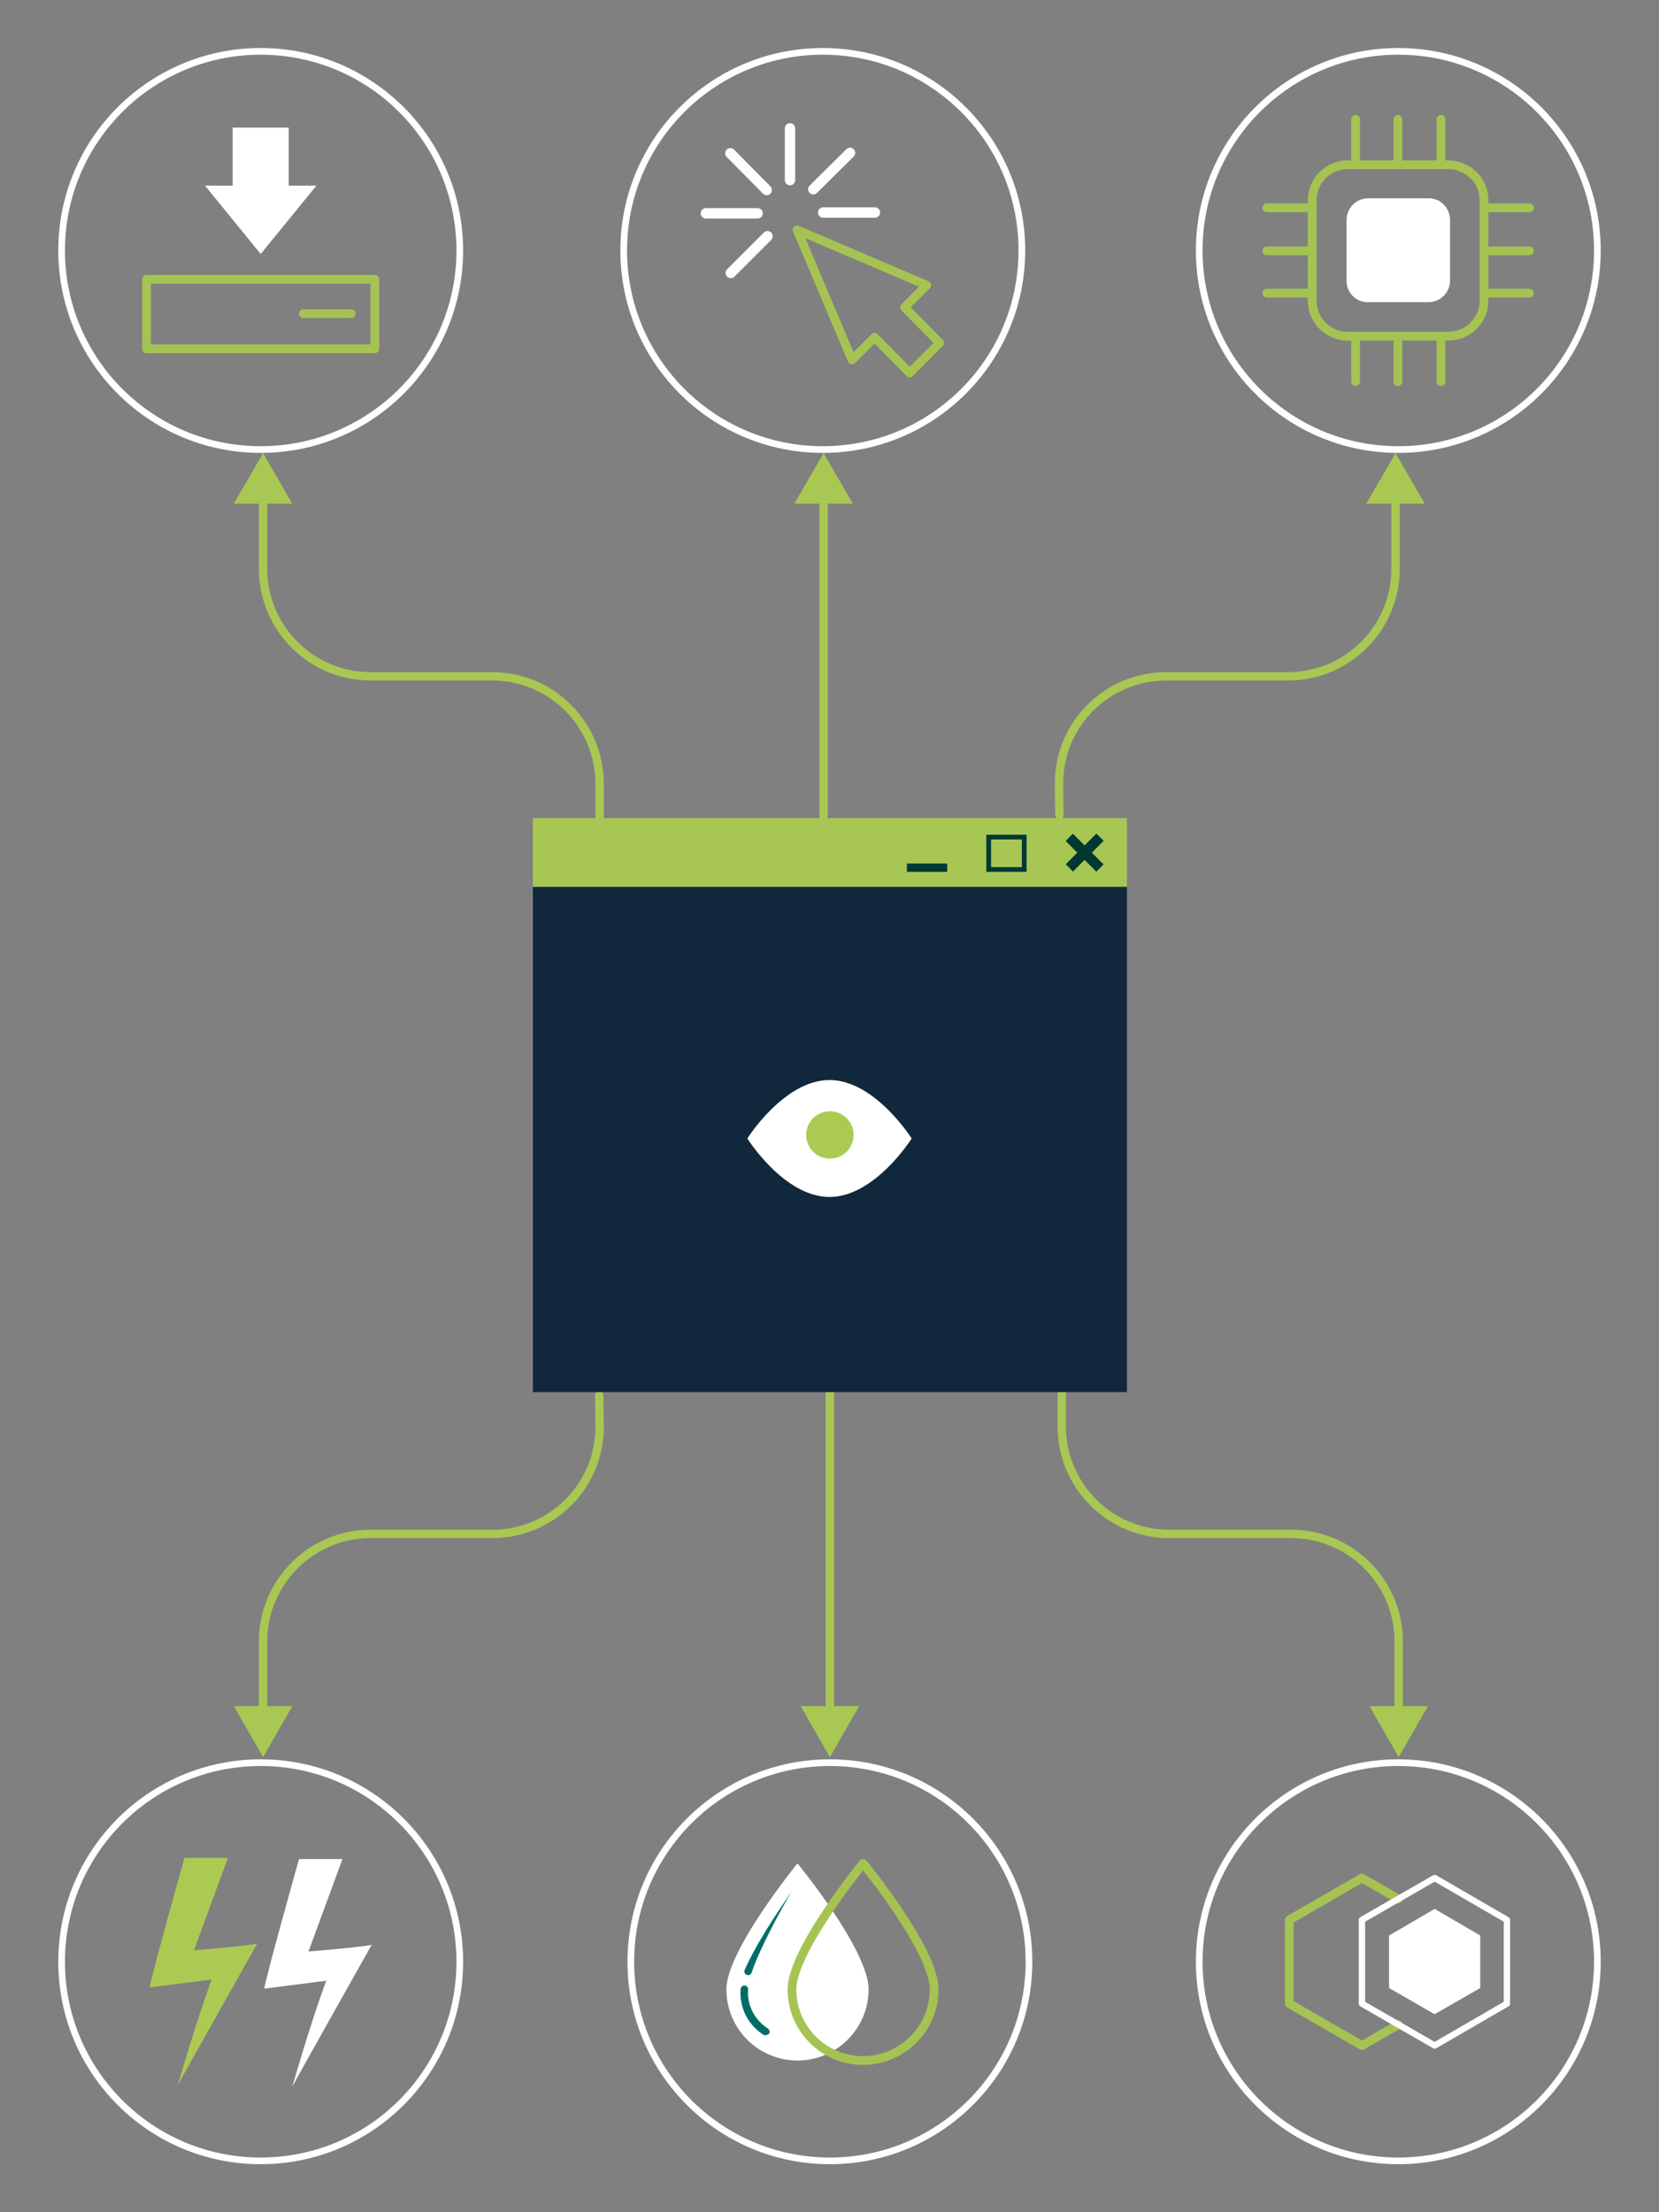 <svg width="420" height="560" viewBox="0 0 420 560" fill="none" xmlns="http://www.w3.org/2000/svg">
<rect x="0" y="0" width="420" height="560" fill="#808080" stroke="none"/>
<path d="M219.9 503.6C219.9 513.5 211.8 521.6 201.9 521.6C192 521.6 183.9 513.6 183.9 503.6C183.9 493.7 201.9 471.7 201.9 471.7C201.9 471.7 219.9 493.6 219.9 503.6Z" fill="white"/>
<path d="M236.5 503.6C236.5 513.5 228.4 521.6 218.5 521.6C208.6 521.6 200.5 513.6 200.5 503.6C200.5 493.7 218.5 471.7 218.5 471.7C218.5 471.7 236.5 493.6 236.5 503.6Z" stroke="#A5C352" stroke-width="2.219" stroke-miterlimit="10" stroke-linecap="round" stroke-linejoin="round"/>
<path d="M188.5 498.7C191.7 491.6 196.1 485.2 200.4 478.8C198.5 482.1 196.6 485.5 194.9 488.9C193.2 492.3 191.5 495.8 190.3 499.3C189.9 500.6 188.1 499.9 188.5 498.7Z" fill="#006D68"/>
<path d="M193.8 515.2C193.6 515.2 193.5 515.2 193.3 515.1C189.4 512.6 187.1 508.2 187.5 503.5C187.5 503 188 502.6 188.5 502.6C189 502.6 189.4 503.1 189.4 503.6C189.1 507.6 191 511.3 194.4 513.5C194.8 513.8 195 514.4 194.7 514.8C194.4 515 194.1 515.2 193.8 515.2Z" fill="#006D68"/>
<path d="M210.1 547C237.935 547 260.5 524.435 260.5 496.6C260.5 468.765 237.935 446.2 210.1 446.2C182.265 446.2 159.7 468.765 159.7 496.6C159.7 524.435 182.265 547 210.1 547Z" stroke="white" stroke-width="1.692" stroke-miterlimit="10" stroke-linecap="round" stroke-linejoin="round"/>
<path d="M210.1 434.1V352.8" stroke="#A9C753" stroke-width="2.122" stroke-linecap="round" stroke-linejoin="round"/>
<path d="M217.5 431.9L210.1 444.8L202.7 431.9H217.5Z" fill="#A9C753"/>
<path d="M66 113.8C93.835 113.8 116.4 91.235 116.4 63.4C116.4 35.565 93.835 13 66 13C38.165 13 15.6 35.565 15.6 63.4C15.6 91.235 38.165 113.8 66 113.8Z" stroke="white" stroke-width="1.692" stroke-miterlimit="10" stroke-linecap="round" stroke-linejoin="round"/>
<path d="M94.9 70.7H37.1V88.3H94.9V70.7Z" stroke="#A5C352" stroke-width="2.216" stroke-miterlimit="10" stroke-linecap="round" stroke-linejoin="round"/>
<path d="M76.8 79.4H88.9" stroke="#A5C352" stroke-width="2.216" stroke-miterlimit="10" stroke-linecap="round" stroke-linejoin="round"/>
<path d="M73.1 47V32.3H58.9V47H51.9L66 64.3L80.1 47H73.1Z" fill="white"/>
<path d="M354 113.8C381.835 113.8 404.4 91.235 404.4 63.4C404.4 35.565 381.835 13 354 13C326.165 13 303.6 35.565 303.6 63.4C303.6 91.235 326.165 113.8 354 113.8Z" stroke="white" stroke-width="1.692" stroke-miterlimit="10" stroke-linecap="round" stroke-linejoin="round"/>
<path d="M332.2 76.1V50.7C332.2 45.7 336.3 41.7 341.2 41.7H366.6C369.1 41.7 371.3 42.7 373 44.3C374.7 45.9 375.7 48.2 375.7 50.7V76.1C375.7 81.1 371.6 85.1 366.7 85.1H348.2H341.3C336.3 85.2 332.2 81.1 332.2 76.1Z" stroke="#A5C352" stroke-width="2.216" stroke-miterlimit="10" stroke-linecap="round" stroke-linejoin="round"/>
<path d="M340.9 71.1V55.7C340.9 52.7 343.3 50.2 346.4 50.2H361.7C363.2 50.2 364.6 50.8 365.5 51.8C366.5 52.8 367.1 54.2 367.1 55.7V71C367.1 74 364.7 76.5 361.6 76.5H350.4H346.2C343.3 76.5 340.9 74.1 340.9 71.1Z" fill="white"/>
<path d="M343.2 40.2V30.2" stroke="#A5C352" stroke-width="2.216" stroke-miterlimit="10" stroke-linecap="round" stroke-linejoin="round"/>
<path d="M364.8 40.2V30.2" stroke="#A5C352" stroke-width="2.216" stroke-miterlimit="10" stroke-linecap="round" stroke-linejoin="round"/>
<path d="M353.9 40.2V30.2" stroke="#A5C352" stroke-width="2.216" stroke-miterlimit="10" stroke-linecap="round" stroke-linejoin="round"/>
<path d="M343.2 96.6V86.6" stroke="#A5C352" stroke-width="2.216" stroke-miterlimit="10" stroke-linecap="round" stroke-linejoin="round"/>
<path d="M364.8 96.6V86.6" stroke="#A5C352" stroke-width="2.216" stroke-miterlimit="10" stroke-linecap="round" stroke-linejoin="round"/>
<path d="M353.9 96.6V86.6" stroke="#A5C352" stroke-width="2.216" stroke-miterlimit="10" stroke-linecap="round" stroke-linejoin="round"/>
<path d="M330.8 74.2H320.7" stroke="#A5C352" stroke-width="2.216" stroke-miterlimit="10" stroke-linecap="round" stroke-linejoin="round"/>
<path d="M330.8 52.6H320.7" stroke="#A5C352" stroke-width="2.216" stroke-miterlimit="10" stroke-linecap="round" stroke-linejoin="round"/>
<path d="M330.8 63.5H320.7" stroke="#A5C352" stroke-width="2.216" stroke-miterlimit="10" stroke-linecap="round" stroke-linejoin="round"/>
<path d="M387.2 74.2H377.2" stroke="#A5C352" stroke-width="2.216" stroke-miterlimit="10" stroke-linecap="round" stroke-linejoin="round"/>
<path d="M387.2 52.6H377.2" stroke="#A5C352" stroke-width="2.216" stroke-miterlimit="10" stroke-linecap="round" stroke-linejoin="round"/>
<path d="M387.2 63.5H377.2" stroke="#A5C352" stroke-width="2.216" stroke-miterlimit="10" stroke-linecap="round" stroke-linejoin="round"/>
<path d="M353.3 125.4V144C353.3 159 341.1 171.2 326.1 171.2H295.3C280.2 171.2 268 183.4 268.1 198.5L268.2 206.3" stroke="#A9C753" stroke-width="2.122" stroke-linecap="round" stroke-linejoin="round"/>
<path d="M345.9 127.5L353.3 114.7L360.7 127.5H345.9Z" fill="#A9C753"/>
<path d="M208.5 125.4V206.6" stroke="#A9C753" stroke-width="2.122" stroke-linecap="round" stroke-linejoin="round"/>
<path d="M201.1 127.5L208.5 114.7L215.9 127.5H201.1Z" fill="#A9C753"/>
<path d="M354.1 434.1V415.5C354.1 400.5 341.9 388.3 326.9 388.3H296C281 388.3 268.8 376.1 268.8 361.1V352.7" stroke="#A9C753" stroke-width="2.122" stroke-linecap="round" stroke-linejoin="round"/>
<path d="M361.5 431.9L354.1 444.8L346.7 431.9H361.5Z" fill="#A9C753"/>
<path d="M354 480.7L344.8 475.4L326.4 486V507.2L344.8 517.8L354 512.5" stroke="#A5C352" stroke-width="2.216" stroke-miterlimit="10" stroke-linecap="round" stroke-linejoin="round"/>
<path d="M381.5 507.2V486L363.2 475.4L344.8 486V507.2L363.2 517.8L381.5 507.2Z" stroke="white" stroke-width="1.601" stroke-miterlimit="10" stroke-linecap="round" stroke-linejoin="round"/>
<path d="M374.5 503.1V490.1L363.2 483.5L351.9 490.1V503.1L363.2 509.6L374.5 503.1Z" fill="white" stroke="white" stroke-width="0.488" stroke-miterlimit="10" stroke-linecap="round" stroke-linejoin="round"/>
<path d="M354 547C381.835 547 404.4 524.435 404.4 496.6C404.4 468.765 381.835 446.2 354 446.2C326.165 446.2 303.6 468.765 303.6 496.6C303.6 524.435 326.165 547 354 547Z" stroke="white" stroke-width="1.692" stroke-miterlimit="10" stroke-linecap="round" stroke-linejoin="round"/>
<path d="M66.6 125.4V144C66.6 159 78.8 171.2 93.8 171.2H124.6C139.6 171.2 151.8 183.4 151.8 198.4V206.8" stroke="#A9C753" stroke-width="2.122" stroke-linecap="round" stroke-linejoin="round"/>
<path d="M59.2 127.5L66.6 114.7L74 127.5H59.2Z" fill="#A9C753"/>
<path d="M66.6 434.1V415.5C66.6 400.5 78.8 388.3 93.8 388.3H124.6C139.7 388.3 151.9 376.1 151.8 361L151.7 353.2" stroke="#A9C753" stroke-width="2.122" stroke-linecap="round" stroke-linejoin="round"/>
<path d="M74 431.9L66.6 444.8L59.2 431.9H74Z" fill="#A9C753"/>
<path d="M65.1 492C62.7 492.6 49.1 493.7 49.1 493.7L57.7 470.3H46.7C46.7 470.3 38.4 499.8 37.9 503.1L53.6 501.1C49.9 510.9 45 527.9 45 527.9C46.2 525.5 64.6 493 65.1 492Z" fill="#ACCA53"/>
<path d="M94.1 492.3C91.7 492.9 78.1 494 78.1 494L86.7 470.6H75.7C75.7 470.6 67.4 500.1 66.9 503.4L82.6 501.4C78.9 511.2 74 528.2 74 528.2C75.3 525.7 93.6 493.2 94.1 492.3Z" fill="white"/>
<path d="M66 547C93.835 547 116.4 524.435 116.4 496.6C116.4 468.765 93.835 446.2 66 446.2C38.165 446.2 15.6 468.765 15.6 496.6C15.6 524.435 38.165 547 66 547Z" stroke="white" stroke-width="1.692" stroke-miterlimit="10" stroke-linecap="round" stroke-linejoin="round"/>
<path d="M285.3 352.4H134.9V224.4L285.3 224.1V352.4Z" fill="#11283C"/>
<path d="M230.8 288.2C230.8 288.2 221.5 303 210 303C198.5 303 189.2 288.2 189.2 288.2C189.2 288.2 198.5 273.4 210 273.4C221.5 273.4 230.8 288.2 230.8 288.2Z" fill="white"/>
<path d="M210.1 293.3C213.413 293.3 216.1 290.614 216.1 287.3C216.1 283.986 213.413 281.3 210.1 281.3C206.786 281.3 204.1 283.986 204.1 287.3C204.1 290.614 206.786 293.3 210.1 293.3Z" fill="#ACCA53"/>
<path d="M285.3 207.1H134.9V224.5H285.3V207.1Z" fill="#A8C653"/>
<path d="M277.576 211.008L269.798 218.786L271.637 220.624L279.415 212.846L277.576 211.008Z" fill="#003834"/>
<path d="M271.613 211.036L269.775 212.874L277.553 220.652L279.391 218.814L271.613 211.036Z" fill="#003834"/>
<path d="M258.7 212.5V219.5H250.9V212.5H258.7ZM259.9 211.3H249.7V220.7H259.9V211.3Z" fill="#003834"/>
<path d="M239.8 218.6H229.6V220.7H239.8V218.6Z" fill="#003834"/>
<path d="M208.3 113.8C236.135 113.8 258.7 91.235 258.7 63.4C258.7 35.565 236.135 13 208.3 13C180.465 13 157.9 35.565 157.9 63.4C157.9 91.235 180.465 113.8 208.3 113.8Z" stroke="white" stroke-width="1.692" stroke-miterlimit="10" stroke-linecap="round" stroke-linejoin="round"/>
<path d="M237.9 86.8L229 77.8L234.6 72.2L201.8 58.2L215.7 91.1L221.4 85.4L230.3 94.4L237.9 86.8Z" stroke="#A5C352" stroke-width="2.216" stroke-miterlimit="10" stroke-linecap="round" stroke-linejoin="round"/>
<path d="M200 32.5V45.6" stroke="white" stroke-width="2.626" stroke-miterlimit="10" stroke-linecap="round" stroke-linejoin="round"/>
<path d="M221.5 53.8H208.4" stroke="white" stroke-width="2.626" stroke-miterlimit="10" stroke-linecap="round" stroke-linejoin="round"/>
<path d="M191.8 54H178.7" stroke="white" stroke-width="2.626" stroke-miterlimit="10" stroke-linecap="round" stroke-linejoin="round"/>
<path d="M215.199 38.7L205.899 47.9" stroke="white" stroke-width="2.626" stroke-miterlimit="10" stroke-linecap="round" stroke-linejoin="round"/>
<path d="M194.3 59.8L185 69.1" stroke="white" stroke-width="2.626" stroke-miterlimit="10" stroke-linecap="round" stroke-linejoin="round"/>
<path d="M194.1 48.1L184.9 38.8" stroke="white" stroke-width="2.626" stroke-miterlimit="10" stroke-linecap="round" stroke-linejoin="round"/>
</svg>
